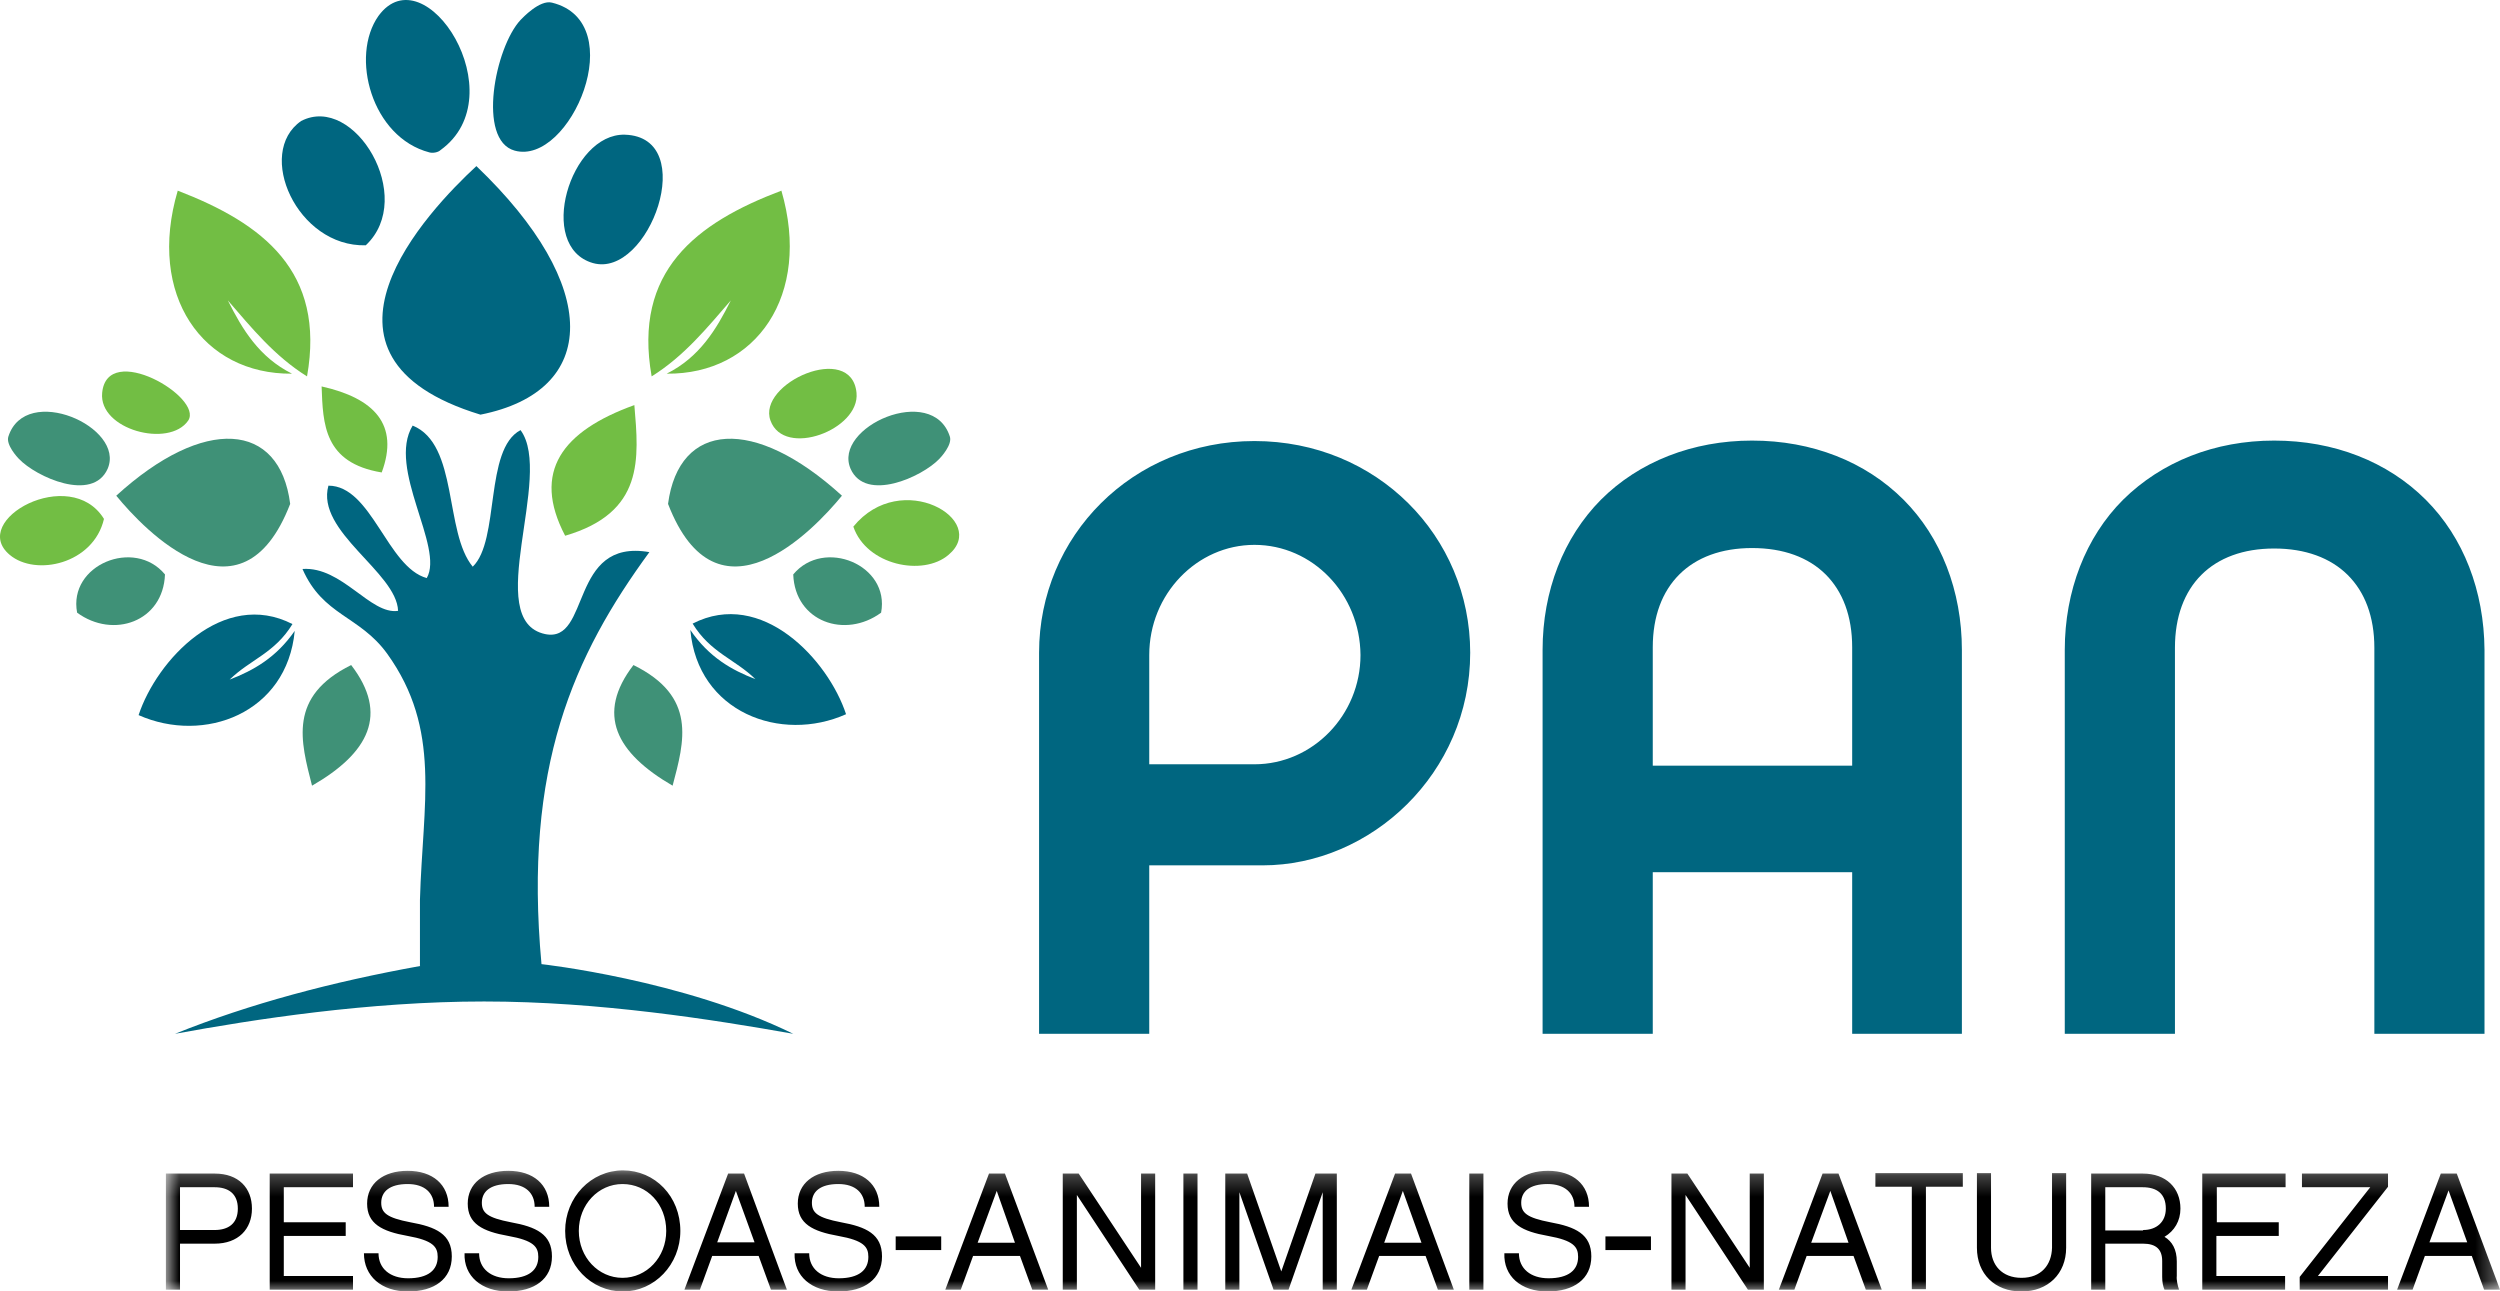 <?xml version="1.0" encoding="UTF-8" standalone="no"?>
<svg
   width="118.675"
   height="61.307"
   version="1.1"
   viewBox="0 0 118.675 61.307"
   id="svg61"
   sodipodi:docname="PAN_logo.svg"
   inkscape:version="1.1.2 (b8e25be833, 2022-02-05)"
   xmlns:inkscape="http://www.inkscape.org/namespaces/inkscape"
   xmlns:sodipodi="http://sodipodi.sourceforge.net/DTD/sodipodi-0.dtd"
   xmlns="http://www.w3.org/2000/svg"
   xmlns:svg="http://www.w3.org/2000/svg">
  <defs
     id="defs65">
    <mask
       id="a"
       fill="#ffffff">
      <path
         d="m 0.875,0.251 h 110.8 V 6 H 0.875 Z"
         id="path52" />
    </mask>
  </defs>
  <sodipodi:namedview
     id="namedview63"
     pagecolor="#505050"
     bordercolor="#eeeeee"
     borderopacity="1"
     inkscape:pageshadow="0"
     inkscape:pageopacity="0"
     inkscape:pagecheckerboard="0"
     showgrid="false"
     inkscape:zoom="2"
     inkscape:cx="24.5"
     inkscape:cy="21.5"
     inkscape:window-width="1920"
     inkscape:window-height="1017"
     inkscape:window-x="-8"
     inkscape:window-y="-8"
     inkscape:window-maximized="1"
     inkscape:current-layer="g59"
     fit-margin-top="0"
     fit-margin-left="0"
     fit-margin-right="0"
     fit-margin-bottom="0" />
  <g
     fill="none"
     fill-rule="evenodd"
     stroke="none"
     stroke-width="1"
     id="g59"
     transform="translate(-1.2725243e-4,-3.3664964e-4)">
    <path
       fill="#006680"
       d="m 115.153,23.725 c -1.815,-1.815 -4.366,-2.81 -7.197,-2.81 -2.81,0 -5.338,0.995 -7.175,2.81 -1.772,1.772 -2.766,4.322 -2.766,7.131 v 18.219 h 5.23 v -18.327 c 0,-2.939 1.772,-4.71 4.711,-4.71 2.961,0 4.755,1.771 4.755,4.71 v 18.327 h 5.229 v -18.219 c -0.021,-2.809 -0.994,-5.338 -2.787,-7.131 z m -27.23,7.002 c 0,-2.939 -1.773,-4.711 -4.754,-4.711 -2.918,0 -4.712,1.772 -4.712,4.711 v 5.619 h 9.466 z m 5.229,18.348 h -5.229 v -7.672 h -9.466 v 7.672 h -5.23 v -18.219 c 0,-2.809 0.994,-5.338 2.766,-7.131 1.815,-1.815 4.366,-2.81 7.176,-2.81 2.852,0 5.38,0.995 7.196,2.81 1.771,1.772 2.766,4.322 2.766,7.131 v 18.219 z m -33.604,-23.21 c -2.724,0 -4.993,2.334 -4.993,5.229 v 5.187 h 4.993 c 2.765,0 5.035,-2.334 5.035,-5.187 -0.022,-2.895 -2.27,-5.229 -5.035,-5.229 z m 0.388,15.214 h -5.381 v 7.996 h -5.23 v -18.089 c 0,-5.532 4.431,-10.049 10.223,-10.049 5.813,0 10.243,4.517 10.243,10.049 0,5.727 -4.711,10.093 -9.855,10.093 z"
       id="path2" />
    <path
       fill="#3f9177"
       d="m 13.775,23.92 c -2.334,6.051 -6.916,1.253 -8.256,-0.389 4.172,-3.803 7.759,-3.523 8.256,0.389"
       id="path4" />
    <path
       fill="#3f9177"
       d="m 5.109,22.256 c 0.864,-1.988 -3.89,-4.084 -4.711,-1.534 -0.13,0.388 0.432,0.994 0.497,1.058 0.821,0.865 3.501,2.075 4.214,0.476"
       id="path6" />
    <path
       fill="#72be44"
       d="m 4.936,24.633 c -1.599,-2.593 -6.44,0.065 -4.473,1.707 1.232,1.038 3.976,0.432 4.473,-1.707"
       id="path8" />
    <path
       fill="#3f9177"
       d="m 7.832,27.269 c -1.448,-1.75 -4.603,-0.454 -4.171,1.815 1.708,1.254 4.085,0.433 4.171,-1.815"
       id="path10" />
    <path
       fill="#72be44"
       d="m 8.934,19.965 c 0.735,-1.103 -3.847,-3.782 -4.084,-1.318 -0.173,1.75 3.177,2.636 4.084,1.318"
       id="path12" />
    <path
       fill="#3f9177"
       d="m 31.712,23.92 c 2.334,6.051 6.916,1.253 8.255,-0.389 -4.171,-3.803 -7.736,-3.523 -8.255,0.389"
       id="path14" />
    <path
       fill="#3f9177"
       d="m 40.378,22.256 c -0.864,-1.988 3.89,-4.084 4.711,-1.534 0.13,0.388 -0.432,0.994 -0.497,1.058 -0.821,0.865 -3.501,2.075 -4.214,0.476"
       id="path16" />
    <path
       fill="#72be44"
       d="m 40.508,25 c 2.269,-2.788 6.483,-0.302 4.517,1.34 -1.211,1.037 -3.891,0.497 -4.517,-1.34"
       id="path18" />
    <path
       fill="#3f9177"
       d="m 37.655,27.269 c 1.448,-1.75 4.604,-0.454 4.171,1.815 -1.707,1.254 -4.085,0.433 -4.171,-1.815"
       id="path20" />
    <path
       fill="#72be44"
       d="m 36.575,19.965 c -0.648,-1.772 3.847,-3.76 4.084,-1.318 0.174,1.75 -3.436,3.111 -4.084,1.318"
       id="path22" />
    <path
       fill="#006680"
       d="m 22.614,7.885 c -2.291,2.118 -8.882,9.033 0.194,11.799 5.641,-1.123 5.77,-6.094 -0.194,-11.799"
       id="path24" />
    <path
       fill="#006680"
       d="m 24.43,7.15 c 2.636,0.735 5.554,-6.094 1.772,-7.024 -0.584,-0.151 -1.405,0.735 -1.491,0.821 -1.211,1.297 -2.075,5.706 -0.281,6.203"
       id="path26" />
    <path
       fill="#006680"
       d="m 20.388,7.236 c 0.151,0.043 0.411,0 0.519,-0.108 3.609,-2.594 -0.735,-9.379 -2.939,-6.375 -1.362,1.923 -0.325,5.77 2.42,6.483"
       id="path28" />
    <path
       fill="#006680"
       d="m 17.363,11.645 c 2.42,-2.27 -0.541,-7.218 -3.069,-5.9 -2.182,1.513 -0.194,5.986 3.069,5.9"
       id="path30" />
    <path
       fill="#006680"
       d="m 28.146,12.488 c 2.658,0.756 5.1,-5.986 1.513,-6.094 -2.594,-0.065 -4.214,5.316 -1.513,6.094"
       id="path32" />
    <path
       fill="#3f9177"
       d="m 14.812,37.297 c 2.702,-1.556 3.652,-3.393 1.858,-5.727 -3.004,1.492 -2.398,3.61 -1.858,5.727"
       id="path34" />
    <path
       fill="#006680"
       d="m 10.901,32.261 c 0.973,-0.951 2.14,-1.253 2.982,-2.636 -3.285,-1.686 -6.44,1.707 -7.304,4.322 3.112,1.383 7.045,-0.086 7.412,-3.998 -0.885,1.275 -1.966,1.88 -3.09,2.312"
       id="path36" />
    <path
       fill="#3f9177"
       d="m 30.07,31.57 c -1.793,2.334 -0.821,4.171 1.859,5.727 0.561,-2.118 1.167,-4.236 -1.859,-5.727"
       id="path38" />
    <path
       fill="#72be44"
       d="m 30.113,19.23 c -3.415,1.232 -4.884,3.155 -3.285,6.202 3.761,-1.102 3.501,-3.652 3.285,-6.202"
       id="path40" />
    <path
       fill="#72be44"
       d="m 15.267,18.344 c 0.064,1.794 0.108,3.631 2.853,4.084 0.842,-2.269 -0.346,-3.522 -2.853,-4.084"
       id="path42" />
    <path
       fill="#72be44"
       d="m 13.862,17.739 c -1.556,-0.778 -2.356,-2.096 -3.047,-3.479 1.124,1.296 2.204,2.636 3.76,3.608 0.886,-4.991 -2.096,-7.261 -6.137,-8.817 -1.47,4.971 1.188,8.731 5.424,8.688"
       id="path44" />
    <path
       fill="#72be44"
       d="m 31.647,17.739 c 1.556,-0.778 2.356,-2.096 3.047,-3.479 -1.124,1.296 -2.204,2.636 -3.76,3.608 -0.886,-4.991 2.096,-7.282 6.159,-8.817 1.448,4.971 -1.21,8.731 -5.446,8.688"
       id="path46" />
    <path
       fill="#006680"
       d="m 32.879,29.603 c 0.843,1.383 2.01,1.686 2.982,2.637 -1.124,-0.432 -2.204,-1.037 -3.09,-2.334 0.346,3.912 4.3,5.381 7.391,3.998 -0.843,-2.572 -3.998,-5.987 -7.283,-4.301"
       id="path48" />
    <path
       fill="#006680"
       d="m 19.956,45.855 c -4.193,0.756 -8.104,1.794 -11.648,3.22 3.781,-0.692 9.206,-1.534 14.673,-1.534 5.468,0 10.892,0.864 14.674,1.534 -5.251,-2.572 -11.95,-3.307 -11.95,-3.307 -0.865,-9.379 1.534,-14.652 5.121,-19.558 -3.825,-0.669 -2.766,4.344 -4.949,3.89 -3.025,-0.648 0.433,-7.52 -1.167,-9.682 -1.729,0.908 -0.972,5.23 -2.269,6.484 -1.361,-1.643 -0.67,-5.814 -2.853,-6.699 -1.231,2.031 1.514,5.77 0.67,7.239 -1.88,-0.519 -2.615,-4.387 -4.668,-4.387 -0.605,2.183 3.242,4.106 3.307,5.943 -1.318,0.194 -2.658,-2.118 -4.538,-1.988 0.972,2.226 2.701,2.204 4.019,4.02 2.594,3.608 1.686,7.088 1.557,11.691 v 3.134 z"
       id="path50" />
    <path
       fill="#000000"
       d="m 108.326,3.666 0.907,-2.464 0.886,2.464 z m 1.296,-3.264 h -0.756 l -2.075,5.511 h 0.735 l 0.583,-1.6 h 2.227 l 0.583,1.6 h 0.757 z m -3.263,4.863 h -3.328 l 3.328,-4.236 v -0.627 h -4.085 v 0.649 h 3.242 l -3.349,4.257 v 0.605 h 4.192 z m -8.817,-4.863 v 5.511 h 3.932 v -0.648 h -3.262 v -1.902 h 2.961 v -0.648 h -2.94 v -1.664 h 3.264 v -0.649 z m -2.81,2.68 c 0.649,0 1.08,-0.389 1.08,-1.016 0,-0.713 -0.431,-1.015 -1.101,-1.015 h -1.773 v 2.053 h 1.794 z m 1.707,2.831 h -0.691 c -0.065,-0.151 -0.109,-0.346 -0.109,-0.605 v -0.756 c 0,-0.54 -0.28,-0.822 -0.907,-0.822 h -1.794 v 2.183 h -0.67 v -5.511 h 2.443 c 1.124,0 1.794,0.692 1.794,1.664 0,0.583 -0.282,1.059 -0.757,1.34 0.367,0.216 0.584,0.606 0.584,1.167 v 0.692 c -0.023,0.172 0.043,0.475 0.107,0.648 z m -7.477,-0.561 c -0.929,0 -1.448,-0.606 -1.448,-1.427 v -3.544 h -0.669 v 3.544 c 0,1.232 0.842,2.075 2.117,2.075 1.254,0 2.118,-0.843 2.118,-2.075 v -3.544 h -0.67 v 3.544 c -0.021,0.821 -0.519,1.427 -1.448,1.427 z m -2.787,-4.323 v -0.648 h -4.15 v 0.648 h 1.729 v 4.863 h 0.67 v -4.863 z m -6.289,0.195 -0.909,2.463 h 1.773 z m -1.124,3.089 -0.583,1.6 h -0.736 l 2.075,-5.511 h 0.756 l 2.053,5.511 h -0.756 l -0.584,-1.6 z M 76.73,0.402 h -0.67 v 4.474 l -2.961,-4.474 h -0.755 v 5.511 h 0.669 v -4.495 l 2.96,4.495 h 0.757 z m -7.52,3.631 h 2.161 V 3.385 H 69.21 Z m -2.745,1.967 c 1.232,0 2.075,-0.584 2.075,-1.664 0,-1.06 -0.757,-1.405 -1.945,-1.621 -1.124,-0.216 -1.383,-0.454 -1.383,-0.93 0,-0.518 0.388,-0.886 1.253,-0.886 0.821,0 1.275,0.433 1.275,1.08 h 0.691 c 0,-1.058 -0.755,-1.707 -1.945,-1.707 -1.167,0 -1.923,0.606 -1.923,1.557 0,0.95 0.692,1.317 1.923,1.534 1.211,0.216 1.427,0.519 1.427,0.994 0,0.626 -0.454,1.016 -1.405,1.016 -0.843,0 -1.405,-0.454 -1.405,-1.188 h -0.691 c -0.043,1.08 0.778,1.815 2.053,1.815 z m -3.717,-0.087 h 0.67 v -5.511 h -0.67 z m -3.155,-4.689 -0.886,2.463 h 1.771 z m -1.124,3.089 -0.583,1.6 H 57.15 l 2.075,-5.511 h 0.756 l 2.032,5.511 h -0.756 l -0.584,-1.6 z m -2.01,-3.911 h -1.016 l -1.621,4.647 -1.621,-4.647 h -1.037 v 5.511 h 0.67 v -4.625 l 1.621,4.625 h 0.713 l 1.621,-4.625 v 4.625 h 0.67 z m -7.283,5.511 h 0.67 v -5.511 h -0.67 z m -1.34,-5.511 h -0.67 v 4.474 l -2.961,-4.474 h -0.756 v 5.511 h 0.67 v -4.495 l 2.961,4.495 h 0.756 z m -7.521,0.822 -0.907,2.463 h 1.772 z m -1.123,3.089 -0.584,1.6 h -0.735 l 2.075,-5.511 h 0.756 l 2.054,5.511 h -0.757 l -0.583,-1.6 z m -3.674,-0.28 h 2.161 v -0.648 h -2.161 z m -2.723,1.967 c 1.232,0 2.074,-0.584 2.074,-1.664 0,-1.06 -0.756,-1.405 -1.944,-1.621 -1.124,-0.216 -1.384,-0.454 -1.384,-0.93 0,-0.518 0.389,-0.886 1.254,-0.886 0.821,0 1.253,0.433 1.253,1.08 h 0.692 c 0,-1.058 -0.757,-1.707 -1.945,-1.707 -1.167,0 -1.924,0.606 -1.924,1.557 0,0.95 0.692,1.317 1.924,1.534 1.21,0.216 1.426,0.519 1.426,0.994 0,0.626 -0.454,1.016 -1.405,1.016 -0.843,0 -1.404,-0.454 -1.404,-1.188 H 30.72 c -0.043,1.08 0.8,1.815 2.075,1.815 z m -4.863,-4.776 -0.886,2.442 h 1.772 z m -1.124,3.089 -0.583,1.6 H 25.49 l 2.075,-5.511 h 0.756 l 2.032,5.511 h -0.756 l -0.584,-1.6 z m -2.182,-1.188 c 0,-1.274 -0.908,-2.226 -2.075,-2.226 -1.145,0 -2.075,0.973 -2.075,2.226 0,1.254 0.93,2.227 2.075,2.227 1.146,0 2.075,-0.973 2.075,-2.227 z m 0.67,0 c 0,1.6 -1.232,2.875 -2.723,2.875 -1.513,0 -2.745,-1.254 -2.745,-2.875 0,-1.599 1.232,-2.874 2.745,-2.874 1.513,0 2.723,1.231 2.723,2.874 z m -8.169,2.875 c 1.232,0 2.074,-0.584 2.074,-1.664 0,-1.06 -0.756,-1.405 -1.945,-1.621 -1.123,-0.216 -1.383,-0.454 -1.383,-0.93 0,-0.518 0.39,-0.886 1.254,-0.886 0.821,0 1.253,0.433 1.253,1.08 h 0.692 c 0,-1.058 -0.757,-1.707 -1.945,-1.707 -1.167,0 -1.924,0.606 -1.924,1.557 0,0.95 0.692,1.317 1.924,1.534 1.21,0.216 1.426,0.519 1.426,0.994 0,0.626 -0.454,1.016 -1.405,1.016 -0.843,0 -1.405,-0.454 -1.405,-1.188 h -0.691 c -0.043,1.08 0.8,1.815 2.075,1.815 z m -4.755,0 c 1.232,0 2.075,-0.584 2.075,-1.664 0,-1.06 -0.756,-1.405 -1.967,-1.621 -1.123,-0.216 -1.383,-0.454 -1.383,-0.93 0,-0.518 0.389,-0.886 1.254,-0.886 0.821,0 1.253,0.433 1.253,1.08 h 0.692 c 0,-1.058 -0.757,-1.707 -1.945,-1.707 -1.167,0 -1.924,0.606 -1.924,1.557 0,0.95 0.692,1.317 1.924,1.534 1.21,0.216 1.426,0.519 1.426,0.994 0,0.626 -0.454,1.016 -1.405,1.016 -0.842,0 -1.404,-0.454 -1.404,-1.188 h -0.692 c 0,1.08 0.821,1.815 2.096,1.815 z M 5.803,0.402 v 5.511 H 9.757 V 5.265 H 6.472 V 3.363 H 9.411 V 2.715 H 6.472 v -1.664 h 3.285 v -0.649 z m -4.258,0.627 v 2.053 h 1.643 c 0.648,0 1.102,-0.303 1.102,-1.016 0,-0.713 -0.454,-1.015 -1.102,-1.015 H 1.545 Z m 0,4.884 h -0.67 v -5.511 h 2.313 c 1.145,0 1.772,0.692 1.772,1.664 0,0.973 -0.649,1.664 -1.772,1.664 H 1.545 Z"
       mask="url(#a)"
       id="path55"
       transform="translate(7,55.307)" />
  </g>
</svg>
